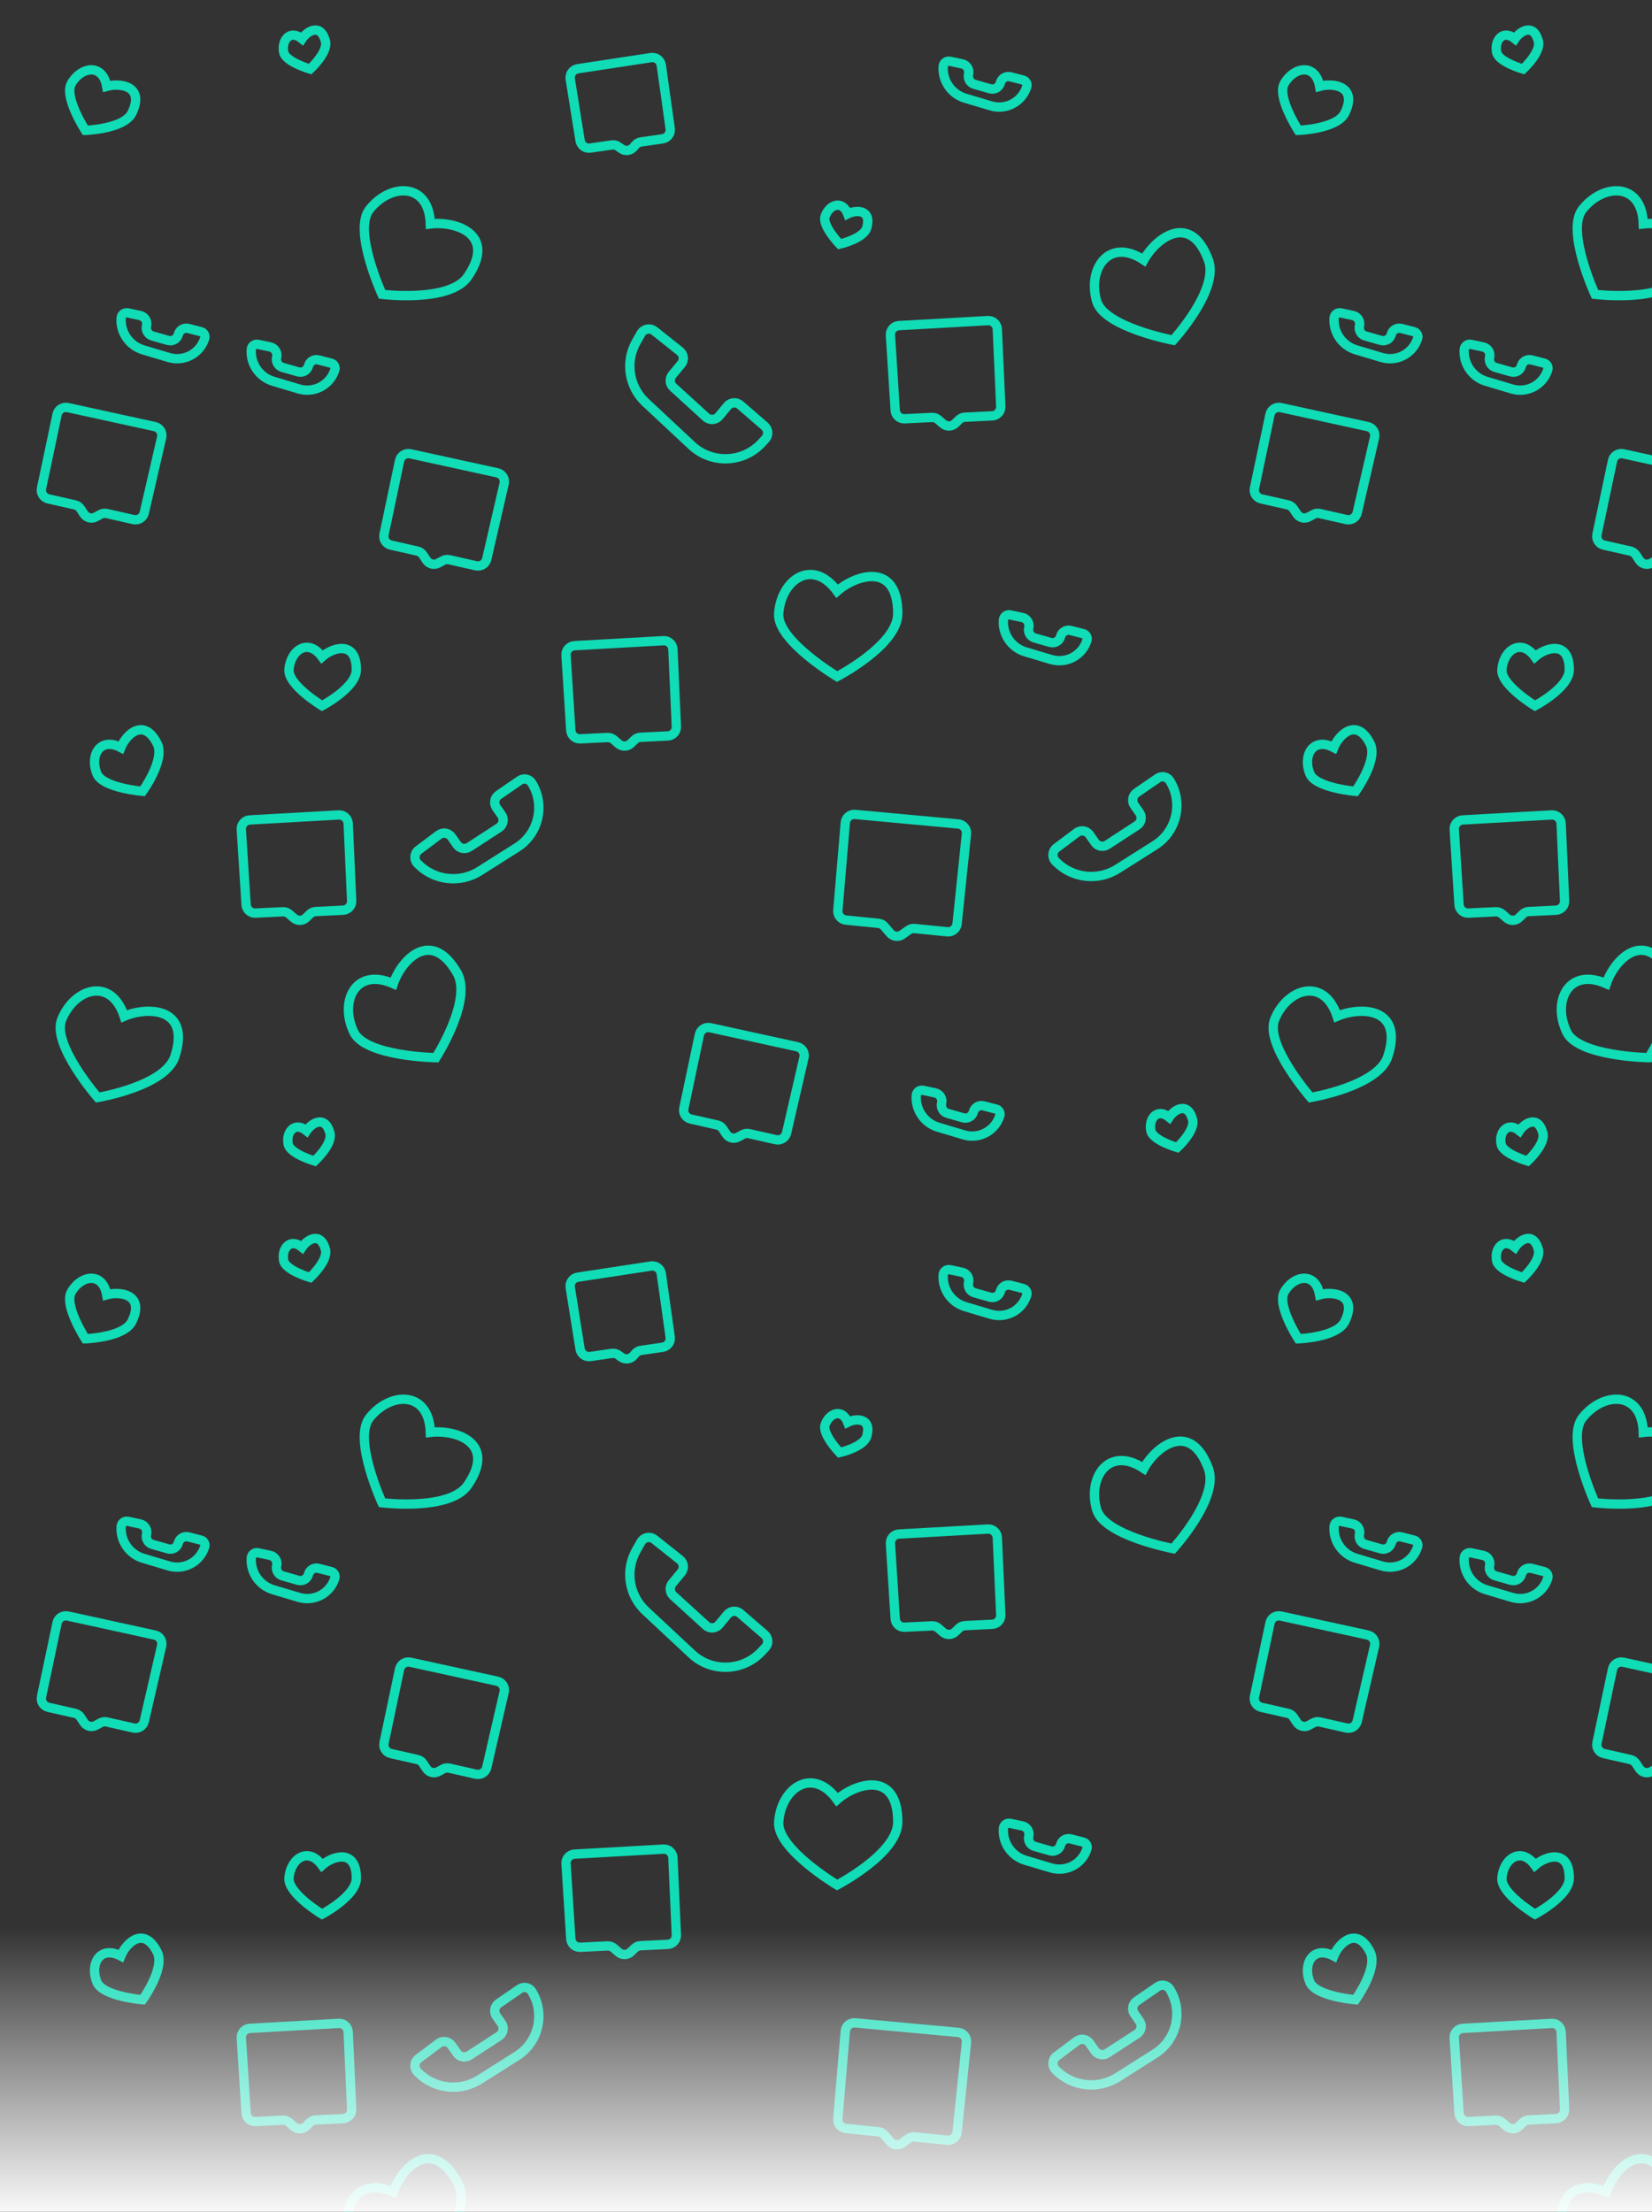 <svg width="375" height="502" viewBox="0 0 375 502" fill="none" xmlns="http://www.w3.org/2000/svg">
<rect x="0" y="0" width="375" height="502" fill="#333333" stroke="none"/>
<g clip-path="url(#clip0_4612_54547)">
<path d="M203.79 413.549C203.79 401.721 194.27 404.71 190.021 408.45C184.411 400.801 177.272 405.9 176.762 413.549C176.354 419.669 190.021 427.828 190.021 427.828C190.021 427.828 203.79 420.689 203.79 413.549Z" stroke="#10DCB6" stroke-width="2.118"/>
<path d="M80.891 426.284C80.891 419.513 75.504 421.224 73.1 423.365C69.926 418.986 65.886 421.905 65.597 426.284C65.367 429.787 73.1 434.457 73.1 434.457C73.1 434.457 80.891 430.371 80.891 426.284Z" stroke="#10DCB6" stroke-width="2.118"/>
<path d="M311.031 443.089C308.014 437.028 303.954 440.96 302.755 443.948C297.963 441.442 295.647 445.855 297.34 449.904C298.694 453.143 307.699 453.878 307.699 453.878C307.699 453.878 312.852 446.748 311.031 443.089Z" stroke="#10DCB6" stroke-width="2.118"/>
<path d="M305.287 299.908C308.245 293.817 302.652 293.003 299.554 293.878C298.611 288.553 293.702 289.414 291.53 293.227C289.792 296.277 294.708 303.857 294.708 303.857C294.708 303.857 303.502 303.584 305.287 299.908Z" stroke="#10DCB6" stroke-width="2.118"/>
<path d="M73.871 283.602C72.748 279.409 69.696 281.362 68.562 283.087C65.869 280.902 63.852 283.38 64.4 286.14C64.838 288.348 70.403 289.957 70.403 289.957C70.403 289.957 74.55 286.133 73.871 283.602Z" stroke="#10DCB6" stroke-width="2.118"/>
<path d="M196.772 325.917C197.895 321.723 194.275 321.889 192.431 322.816C191.191 319.578 188.205 320.715 187.3 323.379C186.575 325.51 190.59 329.686 190.59 329.686C190.59 329.686 196.093 328.448 196.772 325.917Z" stroke="#10DCB6" stroke-width="2.118"/>
<path d="M199.405 483.841L192.02 483.102C190.911 482.991 190.096 482.011 190.19 480.9L191.885 460.982C191.981 459.854 192.978 459.02 194.106 459.124L217.542 461.294C218.673 461.399 219.501 462.407 219.383 463.537L217.258 483.942C217.141 485.059 216.144 485.872 215.026 485.76L207.612 485.019C207.12 484.969 206.626 485.101 206.224 485.388L204.798 486.407C203.938 487.021 202.751 486.877 202.064 486.074L200.751 484.543C200.409 484.145 199.927 483.893 199.405 483.841Z" stroke="#10DCB6" stroke-width="2.118"/>
<path d="M64.185 481.217L57.999 481.52C56.886 481.574 55.935 480.725 55.864 479.612L54.776 462.541C54.704 461.411 55.566 460.438 56.697 460.375L76.886 459.239C78.02 459.175 78.988 460.049 79.038 461.184L79.824 478.731C79.875 479.853 79.008 480.805 77.886 480.86L71.672 481.164C71.178 481.188 70.709 481.391 70.353 481.735L69.472 482.587C68.713 483.322 67.517 483.355 66.719 482.663L65.62 481.712C65.223 481.369 64.709 481.191 64.185 481.217Z" stroke="#10DCB6" stroke-width="2.118"/>
<path d="M211.535 369.02L205.349 369.323C204.235 369.377 203.284 368.528 203.213 367.415L202.125 350.344C202.053 349.214 202.916 348.242 204.046 348.178L224.236 347.042C225.37 346.978 226.337 347.853 226.388 348.987L227.174 366.534C227.224 367.657 226.358 368.608 225.236 368.663L219.021 368.967C218.527 368.991 218.059 369.194 217.703 369.538L216.822 370.391C216.062 371.126 214.867 371.159 214.068 370.467L212.97 369.516C212.573 369.172 212.059 368.995 211.535 369.02Z" stroke="#10DCB6" stroke-width="2.118"/>
<path d="M137.895 441.667L131.709 441.97C130.595 442.024 129.644 441.175 129.573 440.062L128.485 422.991C128.413 421.861 129.276 420.889 130.406 420.825L150.596 419.689C151.73 419.625 152.697 420.499 152.748 421.634L153.534 439.181C153.584 440.303 152.718 441.255 151.596 441.31L145.381 441.614C144.887 441.638 144.419 441.841 144.063 442.185L143.182 443.038C142.422 443.772 141.227 443.805 140.428 443.114L139.33 442.163C138.933 441.819 138.419 441.642 137.895 441.667Z" stroke="#10DCB6" stroke-width="2.118"/>
<path d="M94.76 399.357L88.72 397.99C87.632 397.744 86.944 396.67 87.174 395.579L90.703 378.842C90.936 377.734 92.028 377.028 93.134 377.27L112.889 381.588C113.998 381.831 114.696 382.933 114.441 384.039L110.493 401.155C110.241 402.249 109.151 402.934 108.056 402.686L101.987 401.313C101.504 401.203 100.999 401.273 100.564 401.509L99.486 402.094C98.557 402.599 97.397 402.31 96.813 401.429L96.01 400.219C95.72 399.781 95.272 399.473 94.76 399.357Z" stroke="#10DCB6" stroke-width="2.118"/>
<path d="M292.347 388.87L286.306 387.503C285.219 387.257 284.53 386.183 284.76 385.093L288.289 368.355C288.523 367.247 289.614 366.541 290.72 366.783L310.475 371.101C311.585 371.344 312.282 372.446 312.027 373.553L308.08 390.668C307.827 391.763 306.737 392.447 305.642 392.199L299.573 390.826C299.091 390.717 298.585 390.787 298.15 391.023L297.072 391.608C296.144 392.112 294.984 391.823 294.399 390.943L293.596 389.732C293.306 389.294 292.858 388.986 292.347 388.87Z" stroke="#10DCB6" stroke-width="2.118"/>
<path d="M138.868 307.178L133.986 307.885C132.882 308.044 131.855 307.289 131.679 306.188L129.447 292.216C129.268 291.098 130.035 290.048 131.155 289.878L147.785 287.347C148.908 287.177 149.954 287.956 150.112 289.08L152.134 303.479C152.29 304.591 151.518 305.62 150.406 305.781L145.495 306.492C145.005 306.562 144.558 306.809 144.237 307.185L143.79 307.707C143.104 308.511 141.917 308.656 141.056 308.043L140.344 307.536C139.916 307.231 139.388 307.103 138.868 307.178Z" stroke="#10DCB6" stroke-width="2.118"/>
<path d="M94.942 470.437L94.793 470.287C93.915 469.409 94.018 467.957 95.011 467.213L99.603 463.769C100.525 463.077 101.836 463.287 102.498 464.231L103.728 465.989C104.359 466.89 105.589 467.129 106.511 466.53L113.287 462.125C114.255 461.496 114.509 460.191 113.847 459.245L112.667 457.56C112.018 456.632 112.249 455.352 113.183 454.71L117.971 451.418C118.883 450.791 120.135 451.054 120.718 451.995C123.796 456.969 122.295 463.494 117.352 466.621L108.873 471.985C104.439 474.79 98.653 474.147 94.942 470.437Z" stroke="#10DCB6" stroke-width="2.118"/>
<path d="M239.768 469.927L239.618 469.777C238.74 468.899 238.844 467.448 239.837 466.703L244.428 463.259C245.35 462.568 246.662 462.777 247.323 463.721L248.554 465.479C249.184 466.38 250.415 466.619 251.336 466.02L258.113 461.615C259.08 460.986 259.334 459.681 258.672 458.735L257.493 457.05C256.843 456.122 257.075 454.842 258.008 454.2L262.796 450.908C263.709 450.281 264.96 450.544 265.543 451.485C268.622 456.459 267.12 462.984 262.177 466.111L253.699 471.475C249.265 474.28 243.478 473.637 239.768 469.927Z" stroke="#10DCB6" stroke-width="2.118"/>
<path d="M238.59 423.96L232.773 422.223C229.621 421.282 227.543 418.282 227.769 415C227.823 414.224 228.551 413.675 229.312 413.838L232.072 414.428C233.131 414.655 233.792 415.713 233.531 416.763C233.282 417.765 233.871 418.784 234.864 419.068L238.417 420.081C239.437 420.372 240.495 419.759 240.751 418.73C241.002 417.719 242.029 417.107 243.037 417.367L245.895 418.102C246.555 418.272 246.939 418.959 246.737 419.611C245.674 423.049 242.039 424.99 238.59 423.96Z" stroke="#10DCB6" stroke-width="2.118"/>
<path d="M67.859 362.557L62.042 360.82C58.89 359.879 56.812 356.879 57.038 353.597C57.091 352.821 57.82 352.272 58.581 352.435L61.341 353.025C62.4 353.252 63.06 354.31 62.799 355.36C62.55 356.362 63.14 357.381 64.133 357.665L67.686 358.678C68.706 358.969 69.764 358.356 70.019 357.327C70.27 356.316 71.297 355.704 72.306 355.964L75.164 356.699C75.823 356.869 76.207 357.556 76.006 358.207C74.943 361.646 71.308 363.587 67.859 362.557Z" stroke="#10DCB6" stroke-width="2.118"/>
<path d="M224.923 298.303L219.106 296.566C215.954 295.625 213.876 292.625 214.102 289.344C214.156 288.567 214.884 288.018 215.645 288.181L218.405 288.771C219.464 288.998 220.125 290.056 219.864 291.107C219.615 292.109 220.204 293.128 221.197 293.411L224.75 294.424C225.77 294.715 226.828 294.103 227.084 293.074C227.335 292.063 228.362 291.451 229.37 291.71L232.228 292.446C232.888 292.616 233.272 293.303 233.07 293.954C232.007 297.393 228.372 299.333 224.923 298.303Z" stroke="#10DCB6" stroke-width="2.118"/>
<path d="M313.654 355.418L307.837 353.681C304.685 352.74 302.607 349.74 302.833 346.458C302.887 345.682 303.615 345.133 304.376 345.295L307.136 345.886C308.195 346.112 308.856 347.17 308.595 348.221C308.346 349.223 308.936 350.242 309.928 350.525L313.481 351.539C314.501 351.83 315.559 351.217 315.815 350.188C316.066 349.177 317.093 348.565 318.101 348.825L320.959 349.56C321.619 349.73 322.003 350.417 321.801 351.068C320.738 354.507 317.103 356.447 313.654 355.418Z" stroke="#10DCB6" stroke-width="2.118"/>
<path d="M144.439 351.859L145.506 349.981C146.125 348.893 147.569 348.613 148.549 349.393L154.344 354.001C155.239 354.712 155.375 356.02 154.645 356.899L152.613 359.352C151.917 360.191 152.004 361.428 152.81 362.162L160.265 368.951C161.126 369.735 162.466 369.641 163.209 368.745L165.12 366.439C165.849 365.559 167.159 365.45 168.024 366.198L173.57 370.993C174.444 371.748 174.517 373.078 173.73 373.924L172.894 374.825C168.669 379.37 161.557 379.624 157.021 375.39L146.537 365.606C142.739 362.062 141.871 356.374 144.439 351.859Z" stroke="#10DCB6" stroke-width="2.118"/>
<path d="M103.759 495.09C97.858 484.839 91.1 492.179 89.282 497.54C80.605 493.709 76.961 501.69 80.336 508.574C83.035 514.081 98.95 514.334 98.95 514.334C98.95 514.334 107.321 501.278 103.759 495.09Z" stroke="#10DCB6" stroke-width="2.118"/>
<path d="M274.323 333.35C270.257 322.243 262.346 328.323 259.641 333.295C251.743 328.041 246.793 335.284 248.944 342.643C250.665 348.529 266.304 351.492 266.304 351.492C266.304 351.492 276.778 340.054 274.323 333.35Z" stroke="#10DCB6" stroke-width="2.118"/>
<path d="M106.16 337.096C112.852 327.343 103.312 324.422 97.692 325.101C97.394 315.62 88.622 315.786 83.874 321.805C80.076 326.62 86.728 341.08 86.728 341.08C86.728 341.08 102.121 342.983 106.16 337.096Z" stroke="#10DCB6" stroke-width="2.118"/>
<path d="M203.79 139.275C203.79 127.447 194.27 130.436 190.021 134.176C184.411 126.526 177.272 131.626 176.762 139.275C176.354 145.395 190.021 153.553 190.021 153.553C190.021 153.553 203.79 146.414 203.79 139.275Z" stroke="#10DCB6" stroke-width="2.118"/>
<path d="M80.891 152.009C80.891 145.238 75.504 146.95 73.1 149.09C69.926 144.712 65.886 147.631 65.597 152.009C65.367 155.512 73.1 160.183 73.1 160.183C73.1 160.183 80.891 156.096 80.891 152.009Z" stroke="#10DCB6" stroke-width="2.118"/>
<path d="M311.031 168.815C308.014 162.753 303.954 166.685 302.755 169.673C297.963 167.168 295.647 171.581 297.34 175.63C298.694 178.869 307.699 179.604 307.699 179.604C307.699 179.604 312.852 172.473 311.031 168.815Z" stroke="#10DCB6" stroke-width="2.118"/>
<path d="M305.287 25.633C308.245 19.542 302.652 18.729 299.554 19.604C298.611 14.278 293.702 15.139 291.53 18.952C289.792 22.003 294.708 29.582 294.708 29.582C294.708 29.582 303.502 29.309 305.287 25.633Z" stroke="#10DCB6" stroke-width="2.118"/>
<path d="M73.871 9.328C72.748 5.134 69.696 7.088 68.562 8.813C65.869 6.628 63.852 9.106 64.4 11.866C64.838 14.074 70.403 15.683 70.403 15.683C70.403 15.683 74.55 11.859 73.871 9.328Z" stroke="#10DCB6" stroke-width="2.118"/>
<path d="M270.712 254.103C269.588 249.91 266.536 251.863 265.402 253.588C262.709 251.403 260.692 253.881 261.24 256.641C261.678 258.849 267.243 260.458 267.243 260.458C267.243 260.458 271.39 256.634 270.712 254.103Z" stroke="#10DCB6" stroke-width="2.118"/>
<path d="M74.891 257.163C73.768 252.969 70.716 254.923 69.582 256.648C66.889 254.463 64.871 256.941 65.419 259.701C65.858 261.909 71.422 263.518 71.422 263.518C71.422 263.518 75.57 259.694 74.891 257.163Z" stroke="#10DCB6" stroke-width="2.118"/>
<path d="M196.772 51.643C197.895 47.449 194.275 47.615 192.431 48.542C191.191 45.303 188.205 46.441 187.3 49.105C186.575 51.236 190.59 55.412 190.59 55.412C190.59 55.412 196.093 54.174 196.772 51.643Z" stroke="#10DCB6" stroke-width="2.118"/>
<path d="M199.405 209.567L192.02 208.828C190.911 208.717 190.096 207.736 190.19 206.625L191.885 186.708C191.981 185.58 192.978 184.746 194.106 184.85L217.542 187.02C218.673 187.125 219.501 188.133 219.383 189.262L217.258 209.667C217.141 210.784 216.144 211.597 215.026 211.486L207.612 210.744C207.12 210.695 206.626 210.826 206.224 211.114L204.798 212.132C203.938 212.747 202.751 212.602 202.064 211.8L200.751 210.269C200.409 209.87 199.927 209.619 199.405 209.567Z" stroke="#10DCB6" stroke-width="2.118"/>
<path d="M64.185 206.943L57.999 207.245C56.886 207.3 55.935 206.45 55.864 205.338L54.776 188.267C54.704 187.137 55.566 186.164 56.697 186.1L76.886 184.964C78.02 184.9 78.988 185.775 79.038 186.909L79.824 204.457C79.875 205.579 79.008 206.53 77.886 206.585L71.672 206.889C71.178 206.914 70.709 207.117 70.353 207.461L69.472 208.313C68.713 209.048 67.517 209.081 66.719 208.389L65.62 207.438C65.223 207.094 64.709 206.917 64.185 206.943Z" stroke="#10DCB6" stroke-width="2.118"/>
<path d="M211.535 94.746L205.349 95.049C204.235 95.103 203.284 94.254 203.213 93.141L202.125 76.07C202.053 74.94 202.916 73.967 204.046 73.904L224.236 72.767C225.37 72.704 226.337 73.578 226.388 74.713L227.174 92.26C227.224 93.382 226.358 94.334 225.236 94.389L219.021 94.693C218.527 94.717 218.059 94.92 217.703 95.264L216.822 96.116C216.062 96.851 214.867 96.884 214.068 96.192L212.97 95.241C212.573 94.898 212.059 94.72 211.535 94.746Z" stroke="#10DCB6" stroke-width="2.118"/>
<path d="M137.895 167.393L131.709 167.695C130.595 167.75 129.644 166.9 129.573 165.788L128.485 148.717C128.413 147.587 129.276 146.614 130.406 146.551L150.596 145.414C151.73 145.351 152.697 146.225 152.748 147.36L153.534 164.907C153.584 166.029 152.718 166.981 151.596 167.035L145.381 167.34C144.887 167.364 144.419 167.567 144.063 167.911L143.182 168.763C142.422 169.498 141.227 169.531 140.428 168.839L139.33 167.888C138.933 167.545 138.419 167.367 137.895 167.393Z" stroke="#10DCB6" stroke-width="2.118"/>
<path d="M94.76 125.082L88.72 123.715C87.632 123.469 86.944 122.396 87.174 121.305L90.703 104.567C90.936 103.459 92.028 102.754 93.134 102.995L112.889 107.314C113.998 107.556 114.696 108.658 114.441 109.765L110.493 126.88C110.241 127.975 109.151 128.659 108.056 128.412L101.987 127.038C101.504 126.929 100.999 126.999 100.564 127.235L99.486 127.82C98.557 128.324 97.397 128.036 96.813 127.155L96.01 125.944C95.72 125.507 95.272 125.198 94.76 125.082Z" stroke="#10DCB6" stroke-width="2.118"/>
<path d="M162.82 255.341L156.779 253.974C155.692 253.728 155.003 252.655 155.233 251.564L158.762 234.826C158.996 233.718 160.087 233.013 161.193 233.255L180.948 237.573C182.058 237.815 182.755 238.917 182.5 240.024L178.553 257.14C178.3 258.234 177.21 258.919 176.115 258.671L170.046 257.297C169.564 257.188 169.058 257.258 168.623 257.494L167.545 258.079C166.617 258.583 165.457 258.295 164.872 257.414L164.069 256.203C163.779 255.766 163.331 255.457 162.82 255.341Z" stroke="#10DCB6" stroke-width="2.118"/>
<path d="M292.347 114.595L286.306 113.228C285.219 112.982 284.53 111.909 284.76 110.818L288.289 94.081C288.523 92.972 289.614 92.267 290.72 92.509L310.475 96.827C311.585 97.07 312.282 98.171 312.027 99.278L308.08 116.394C307.827 117.488 306.737 118.173 305.642 117.925L299.573 116.551C299.091 116.442 298.585 116.512 298.15 116.748L297.072 117.333C296.144 117.837 294.984 117.549 294.399 116.668L293.596 115.457C293.306 115.02 292.858 114.711 292.347 114.595Z" stroke="#10DCB6" stroke-width="2.118"/>
<path d="M138.868 32.904L133.986 33.61C132.882 33.77 131.855 33.014 131.679 31.913L129.447 17.942C129.268 16.823 130.035 15.774 131.155 15.603L147.785 13.073C148.908 12.902 149.954 13.681 150.112 14.806L152.134 29.204C152.29 30.317 151.518 31.346 150.406 31.507L145.495 32.217C145.005 32.288 144.558 32.535 144.237 32.911L143.79 33.433C143.104 34.236 141.917 34.382 141.056 33.769L140.344 33.261C139.916 32.957 139.388 32.829 138.868 32.904Z" stroke="#10DCB6" stroke-width="2.118"/>
<path d="M94.942 196.162L94.793 196.013C93.915 195.135 94.018 193.683 95.011 192.938L99.603 189.495C100.525 188.803 101.836 189.012 102.498 189.957L103.728 191.715C104.359 192.616 105.589 192.855 106.511 192.255L113.287 187.851C114.255 187.222 114.509 185.916 113.847 184.971L112.667 183.286C112.018 182.358 112.249 181.077 113.183 180.435L117.971 177.144C118.883 176.516 120.135 176.779 120.718 177.721C123.796 182.694 122.295 189.219 117.352 192.346L108.873 197.71C104.439 200.516 98.653 199.873 94.942 196.162Z" stroke="#10DCB6" stroke-width="2.118"/>
<path d="M239.768 195.652L239.618 195.503C238.74 194.625 238.844 193.173 239.837 192.428L244.428 188.985C245.35 188.293 246.662 188.503 247.323 189.447L248.554 191.205C249.184 192.106 250.415 192.345 251.336 191.746L258.113 187.341C259.08 186.712 259.334 185.406 258.672 184.461L257.493 182.776C256.843 181.848 257.075 180.567 258.008 179.925L262.796 176.634C263.709 176.006 264.96 176.269 265.543 177.211C268.622 182.184 267.12 188.709 262.177 191.836L253.699 197.2C249.265 200.006 243.478 199.363 239.768 195.652Z" stroke="#10DCB6" stroke-width="2.118"/>
<path d="M238.59 149.685L232.773 147.949C229.621 147.008 227.543 144.007 227.769 140.726C227.823 139.949 228.551 139.401 229.312 139.563L232.072 140.154C233.131 140.38 233.792 141.438 233.531 142.489C233.282 143.491 233.871 144.51 234.864 144.793L238.417 145.807C239.437 146.097 240.495 145.485 240.751 144.456C241.002 143.445 242.029 142.833 243.037 143.092L245.895 143.828C246.555 143.998 246.939 144.685 246.737 145.336C245.674 148.775 242.039 150.715 238.59 149.685Z" stroke="#10DCB6" stroke-width="2.118"/>
<path d="M218.804 257.585L212.987 255.849C209.835 254.908 207.756 251.907 207.983 248.626C208.036 247.849 208.765 247.301 209.526 247.463L212.286 248.054C213.344 248.28 214.005 249.338 213.744 250.389C213.495 251.391 214.085 252.41 215.078 252.693L218.631 253.707C219.651 253.997 220.708 253.385 220.964 252.356C221.215 251.345 222.242 250.733 223.251 250.992L226.108 251.728C226.768 251.898 227.152 252.585 226.951 253.236C225.887 256.675 222.253 258.615 218.804 257.585Z" stroke="#10DCB6" stroke-width="2.118"/>
<path d="M67.859 88.282L62.042 86.546C58.89 85.605 56.812 82.604 57.038 79.323C57.091 78.546 57.82 77.998 58.581 78.16L61.341 78.751C62.4 78.977 63.06 80.035 62.799 81.086C62.55 82.088 63.14 83.107 64.133 83.39L67.686 84.403C68.706 84.694 69.764 84.082 70.019 83.053C70.27 82.042 71.297 81.43 72.306 81.689L75.164 82.425C75.823 82.595 76.207 83.282 76.006 83.933C74.943 87.372 71.308 89.312 67.859 88.282Z" stroke="#10DCB6" stroke-width="2.118"/>
<path d="M224.923 24.029L219.106 22.292C215.954 21.351 213.876 18.351 214.102 15.069C214.156 14.293 214.884 13.744 215.645 13.907L218.405 14.497C219.464 14.724 220.125 15.782 219.864 16.832C219.615 17.834 220.204 18.853 221.197 19.137L224.75 20.15C225.77 20.441 226.828 19.828 227.084 18.799C227.335 17.788 228.362 17.176 229.37 17.436L232.228 18.171C232.888 18.341 233.272 19.029 233.07 19.68C232.007 23.118 228.372 25.059 224.923 24.029Z" stroke="#10DCB6" stroke-width="2.118"/>
<path d="M313.654 81.143L307.837 79.406C304.685 78.465 302.607 75.465 302.833 72.183C302.887 71.407 303.615 70.858 304.376 71.021L307.136 71.611C308.195 71.838 308.856 72.896 308.595 73.947C308.346 74.949 308.936 75.968 309.928 76.251L313.481 77.264C314.501 77.555 315.559 76.943 315.815 75.913C316.066 74.903 317.093 74.29 318.101 74.55L320.959 75.286C321.619 75.456 322.003 76.143 321.801 76.794C320.738 80.233 317.103 82.173 313.654 81.143Z" stroke="#10DCB6" stroke-width="2.118"/>
<path d="M144.439 77.585L145.506 75.707C146.125 74.618 147.569 74.339 148.549 75.118L154.344 79.727C155.239 80.438 155.375 81.745 154.645 82.625L152.613 85.078C151.917 85.917 152.004 87.154 152.81 87.888L160.265 94.677C161.126 95.46 162.466 95.366 163.209 94.47L165.12 92.165C165.849 91.285 167.159 91.176 168.024 91.923L173.57 96.718C174.444 97.474 174.517 98.803 173.73 99.65L172.894 100.55C168.669 105.096 161.557 105.349 157.021 101.115L146.537 91.332C142.739 87.787 141.871 82.1 144.439 77.585Z" stroke="#10DCB6" stroke-width="2.118"/>
<path d="M103.759 220.816C97.858 210.565 91.1 217.904 89.282 223.265C80.605 219.435 76.961 227.416 80.336 234.3C83.035 239.807 98.95 240.06 98.95 240.06C98.95 240.06 107.321 227.003 103.759 220.816Z" stroke="#10DCB6" stroke-width="2.118"/>
<path d="M315.032 239.786C318.701 228.541 308.725 228.43 303.525 230.667C300.565 221.655 292.196 224.288 289.338 231.402C287.052 237.093 297.514 249.089 297.514 249.089C297.514 249.089 312.818 246.573 315.032 239.786Z" stroke="#10DCB6" stroke-width="2.118"/>
<path d="M274.323 59.075C270.257 47.968 262.346 54.048 259.641 59.021C251.743 53.767 246.793 61.01 248.944 68.368C250.665 74.255 266.304 77.218 266.304 77.218C266.304 77.218 276.778 65.779 274.323 59.075Z" stroke="#10DCB6" stroke-width="2.118"/>
<path d="M106.16 62.822C112.852 53.068 103.312 50.148 97.692 50.827C97.394 41.346 88.622 41.512 83.874 47.53C80.076 52.346 86.728 66.805 86.728 66.805C86.728 66.805 102.121 68.708 106.16 62.822Z" stroke="#10DCB6" stroke-width="2.118"/>
<path d="M35.698 443.089C32.681 437.028 28.621 440.96 27.422 443.948C22.63 441.442 20.314 445.855 22.007 449.904C23.361 453.143 32.365 453.878 32.365 453.878C32.365 453.878 37.519 446.748 35.698 443.089Z" stroke="#10DCB6" stroke-width="2.118"/>
<path d="M29.954 299.908C32.912 293.817 27.319 293.003 24.221 293.878C23.278 288.553 18.369 289.414 16.197 293.227C14.459 296.277 19.375 303.857 19.375 303.857C19.375 303.857 28.169 303.584 29.954 299.908Z" stroke="#10DCB6" stroke-width="2.118"/>
<path d="M17.014 388.87L10.973 387.503C9.886 387.257 9.197 386.183 9.427 385.093L12.956 368.355C13.19 367.247 14.281 366.541 15.387 366.783L35.142 371.101C36.252 371.344 36.949 372.446 36.694 373.553L32.747 390.668C32.494 391.763 31.404 392.447 30.309 392.199L24.24 390.826C23.758 390.717 23.252 390.787 22.817 391.023L21.739 391.608C20.811 392.112 19.651 391.823 19.067 390.943L18.263 389.732C17.973 389.294 17.526 388.986 17.014 388.87Z" stroke="#10DCB6" stroke-width="2.118"/>
<path d="M38.321 355.418L32.504 353.681C29.352 352.74 27.274 349.74 27.5 346.458C27.554 345.682 28.282 345.133 29.043 345.295L31.803 345.886C32.862 346.112 33.523 347.17 33.262 348.221C33.013 349.223 33.602 350.242 34.595 350.525L38.148 351.539C39.168 351.83 40.226 351.217 40.482 350.188C40.733 349.177 41.76 348.565 42.768 348.825L45.626 349.56C46.286 349.73 46.67 350.417 46.468 351.068C45.405 354.507 41.77 356.447 38.321 355.418Z" stroke="#10DCB6" stroke-width="2.118"/>
<path d="M35.698 168.815C32.681 162.753 28.621 166.685 27.422 169.673C22.63 167.168 20.314 171.581 22.007 175.63C23.361 178.869 32.365 179.604 32.365 179.604C32.365 179.604 37.519 172.473 35.698 168.815Z" stroke="#10DCB6" stroke-width="2.118"/>
<path d="M29.954 25.633C32.912 19.542 27.319 18.729 24.221 19.604C23.278 14.278 18.369 15.139 16.197 18.952C14.459 22.003 19.375 29.582 19.375 29.582C19.375 29.582 28.169 29.309 29.954 25.633Z" stroke="#10DCB6" stroke-width="2.118"/>
<path d="M17.014 114.595L10.973 113.228C9.886 112.982 9.197 111.909 9.427 110.818L12.956 94.081C13.19 92.972 14.281 92.267 15.387 92.509L35.142 96.827C36.252 97.07 36.949 98.171 36.694 99.278L32.747 116.394C32.494 117.488 31.404 118.173 30.309 117.925L24.24 116.551C23.758 116.442 23.252 116.512 22.817 116.748L21.739 117.333C20.811 117.837 19.651 117.549 19.067 116.668L18.263 115.457C17.973 115.02 17.526 114.711 17.014 114.595Z" stroke="#10DCB6" stroke-width="2.118"/>
<path d="M38.321 81.143L32.504 79.406C29.352 78.465 27.274 75.465 27.5 72.183C27.554 71.407 28.282 70.858 29.043 71.021L31.803 71.611C32.862 71.838 33.523 72.896 33.262 73.947C33.013 74.949 33.602 75.968 34.595 76.251L38.148 77.264C39.168 77.555 40.226 76.943 40.482 75.913C40.733 74.903 41.76 74.29 42.768 74.55L45.626 75.286C46.286 75.456 46.67 76.143 46.468 76.794C45.405 80.233 41.77 82.173 38.321 81.143Z" stroke="#10DCB6" stroke-width="2.118"/>
<path d="M39.699 239.786C43.368 228.541 33.392 228.43 28.192 230.667C25.232 221.655 16.863 224.288 14.005 231.402C11.719 237.093 22.181 249.089 22.181 249.089C22.181 249.089 37.485 246.573 39.699 239.786Z" stroke="#10DCB6" stroke-width="2.118"/>
<path d="M356.225 426.284C356.225 419.513 350.839 421.224 348.434 423.365C345.26 418.986 341.22 421.905 340.931 426.284C340.701 429.787 348.434 434.457 348.434 434.457C348.434 434.457 356.225 430.371 356.225 426.284Z" stroke="#10DCB6" stroke-width="2.118"/>
<path d="M349.205 283.602C348.082 279.409 345.03 281.362 343.896 283.087C341.203 280.902 339.186 283.38 339.734 286.14C340.172 288.348 345.737 289.957 345.737 289.957C345.737 289.957 349.884 286.133 349.205 283.602Z" stroke="#10DCB6" stroke-width="2.118"/>
<path d="M339.519 481.217L333.333 481.52C332.22 481.574 331.269 480.725 331.198 479.612L330.11 462.541C330.038 461.411 330.9 460.438 332.031 460.375L352.22 459.239C353.354 459.175 354.322 460.049 354.372 461.184L355.158 478.731C355.209 479.853 354.342 480.805 353.22 480.86L347.006 481.164C346.512 481.188 346.043 481.391 345.687 481.735L344.806 482.587C344.047 483.322 342.852 483.355 342.053 482.663L340.954 481.712C340.557 481.369 340.043 481.191 339.519 481.217Z" stroke="#10DCB6" stroke-width="2.118"/>
<path d="M370.094 399.357L364.054 397.99C362.966 397.744 362.278 396.67 362.508 395.579L366.037 378.842C366.27 377.734 367.362 377.028 368.468 377.27L388.223 381.588C389.332 381.831 390.03 382.933 389.775 384.039L385.827 401.155C385.575 402.249 384.485 402.934 383.39 402.686L377.321 401.313C376.838 401.203 376.333 401.273 375.898 401.509L374.82 402.094C373.891 402.599 372.731 402.31 372.147 401.429L371.344 400.219C371.054 399.781 370.606 399.473 370.094 399.357Z" stroke="#10DCB6" stroke-width="2.118"/>
<path d="M343.193 362.557L337.376 360.82C334.224 359.879 332.145 356.879 332.372 353.597C332.425 352.821 333.154 352.272 333.915 352.435L336.675 353.025C337.733 353.252 338.394 354.31 338.133 355.36C337.884 356.362 338.474 357.381 339.467 357.665L343.02 358.678C344.04 358.969 345.098 358.356 345.353 357.327C345.604 356.316 346.631 355.704 347.64 355.964L350.498 356.699C351.157 356.869 351.541 357.556 351.34 358.207C350.277 361.646 346.642 363.587 343.193 362.557Z" stroke="#10DCB6" stroke-width="2.118"/>
<path d="M379.093 495.09C373.192 484.839 366.434 492.179 364.616 497.54C355.939 493.709 352.295 501.69 355.67 508.574C358.369 514.081 374.284 514.334 374.284 514.334C374.284 514.334 382.655 501.278 379.093 495.09Z" stroke="#10DCB6" stroke-width="2.118"/>
<path d="M381.494 337.096C388.186 327.343 378.646 324.422 373.026 325.101C372.728 315.62 363.956 315.786 359.208 321.805C355.41 326.62 362.063 341.08 362.063 341.08C362.063 341.08 377.455 342.983 381.494 337.096Z" stroke="#10DCB6" stroke-width="2.118"/>
<path d="M356.225 152.009C356.225 145.238 350.839 146.95 348.434 149.09C345.26 144.712 341.22 147.631 340.931 152.009C340.701 155.512 348.434 160.183 348.434 160.183C348.434 160.183 356.225 156.096 356.225 152.009Z" stroke="#10DCB6" stroke-width="2.118"/>
<path d="M349.205 9.328C348.082 5.134 345.03 7.088 343.896 8.813C341.203 6.628 339.186 9.106 339.734 11.866C340.172 14.074 345.737 15.683 345.737 15.683C345.737 15.683 349.884 11.859 349.205 9.328Z" stroke="#10DCB6" stroke-width="2.118"/>
<path d="M350.225 257.163C349.102 252.969 346.05 254.923 344.916 256.648C342.223 254.463 340.206 256.941 340.754 259.701C341.192 261.909 346.756 263.518 346.756 263.518C346.756 263.518 350.904 259.694 350.225 257.163Z" stroke="#10DCB6" stroke-width="2.118"/>
<path d="M339.519 206.943L333.333 207.245C332.22 207.3 331.269 206.45 331.198 205.338L330.11 188.267C330.038 187.137 330.9 186.164 332.031 186.1L352.22 184.964C353.354 184.9 354.322 185.775 354.372 186.909L355.158 204.457C355.209 205.579 354.342 206.53 353.22 206.585L347.006 206.889C346.512 206.914 346.043 207.117 345.687 207.461L344.806 208.313C344.047 209.048 342.852 209.081 342.053 208.389L340.954 207.438C340.557 207.094 340.043 206.917 339.519 206.943Z" stroke="#10DCB6" stroke-width="2.118"/>
<path d="M370.094 125.082L364.054 123.715C362.966 123.469 362.278 122.396 362.508 121.305L366.037 104.567C366.27 103.459 367.362 102.754 368.468 102.995L388.223 107.314C389.332 107.556 390.03 108.658 389.775 109.765L385.827 126.88C385.575 127.975 384.485 128.659 383.39 128.412L377.321 127.038C376.838 126.929 376.333 126.999 375.898 127.235L374.82 127.82C373.891 128.324 372.731 128.036 372.147 127.155L371.344 125.944C371.054 125.507 370.606 125.198 370.094 125.082Z" stroke="#10DCB6" stroke-width="2.118"/>
<path d="M343.193 88.282L337.376 86.546C334.224 85.605 332.145 82.604 332.372 79.323C332.425 78.546 333.154 77.998 333.915 78.16L336.675 78.751C337.733 78.977 338.394 80.035 338.133 81.086C337.884 82.088 338.474 83.107 339.467 83.39L343.02 84.403C344.04 84.694 345.098 84.082 345.353 83.053C345.604 82.042 346.631 81.43 347.64 81.689L350.498 82.425C351.157 82.595 351.541 83.282 351.34 83.933C350.277 87.372 346.642 89.312 343.193 88.282Z" stroke="#10DCB6" stroke-width="2.118"/>
<path d="M379.093 220.816C373.192 210.565 366.434 217.904 364.616 223.265C355.939 219.435 352.295 227.416 355.67 234.3C358.369 239.807 374.284 240.06 374.284 240.06C374.284 240.06 382.655 227.003 379.093 220.816Z" stroke="#10DCB6" stroke-width="2.118"/>
<path d="M381.494 62.822C388.186 53.068 378.646 50.148 373.026 50.827C372.728 41.346 363.956 41.512 359.208 47.53C355.41 52.346 362.063 66.805 362.063 66.805C362.063 66.805 377.455 68.708 381.494 62.822Z" stroke="#10DCB6" stroke-width="2.118"/>
<rect y="90" width="375" height="414" fill="url(#paint0_linear_4612_54547)"/>
</g>
<defs>
<linearGradient id="paint0_linear_4612_54547" x1="187.5" y1="437.5" x2="187.5" y2="504" gradientUnits="userSpaceOnUse">
<stop stop-color="white" stop-opacity="0"/>
<stop offset="1" stop-color="white"/>
</linearGradient>
<clipPath id="clip0_4612_54547">
<rect width="375" height="502" fill="white"/>
</clipPath>
</defs>
</svg>
